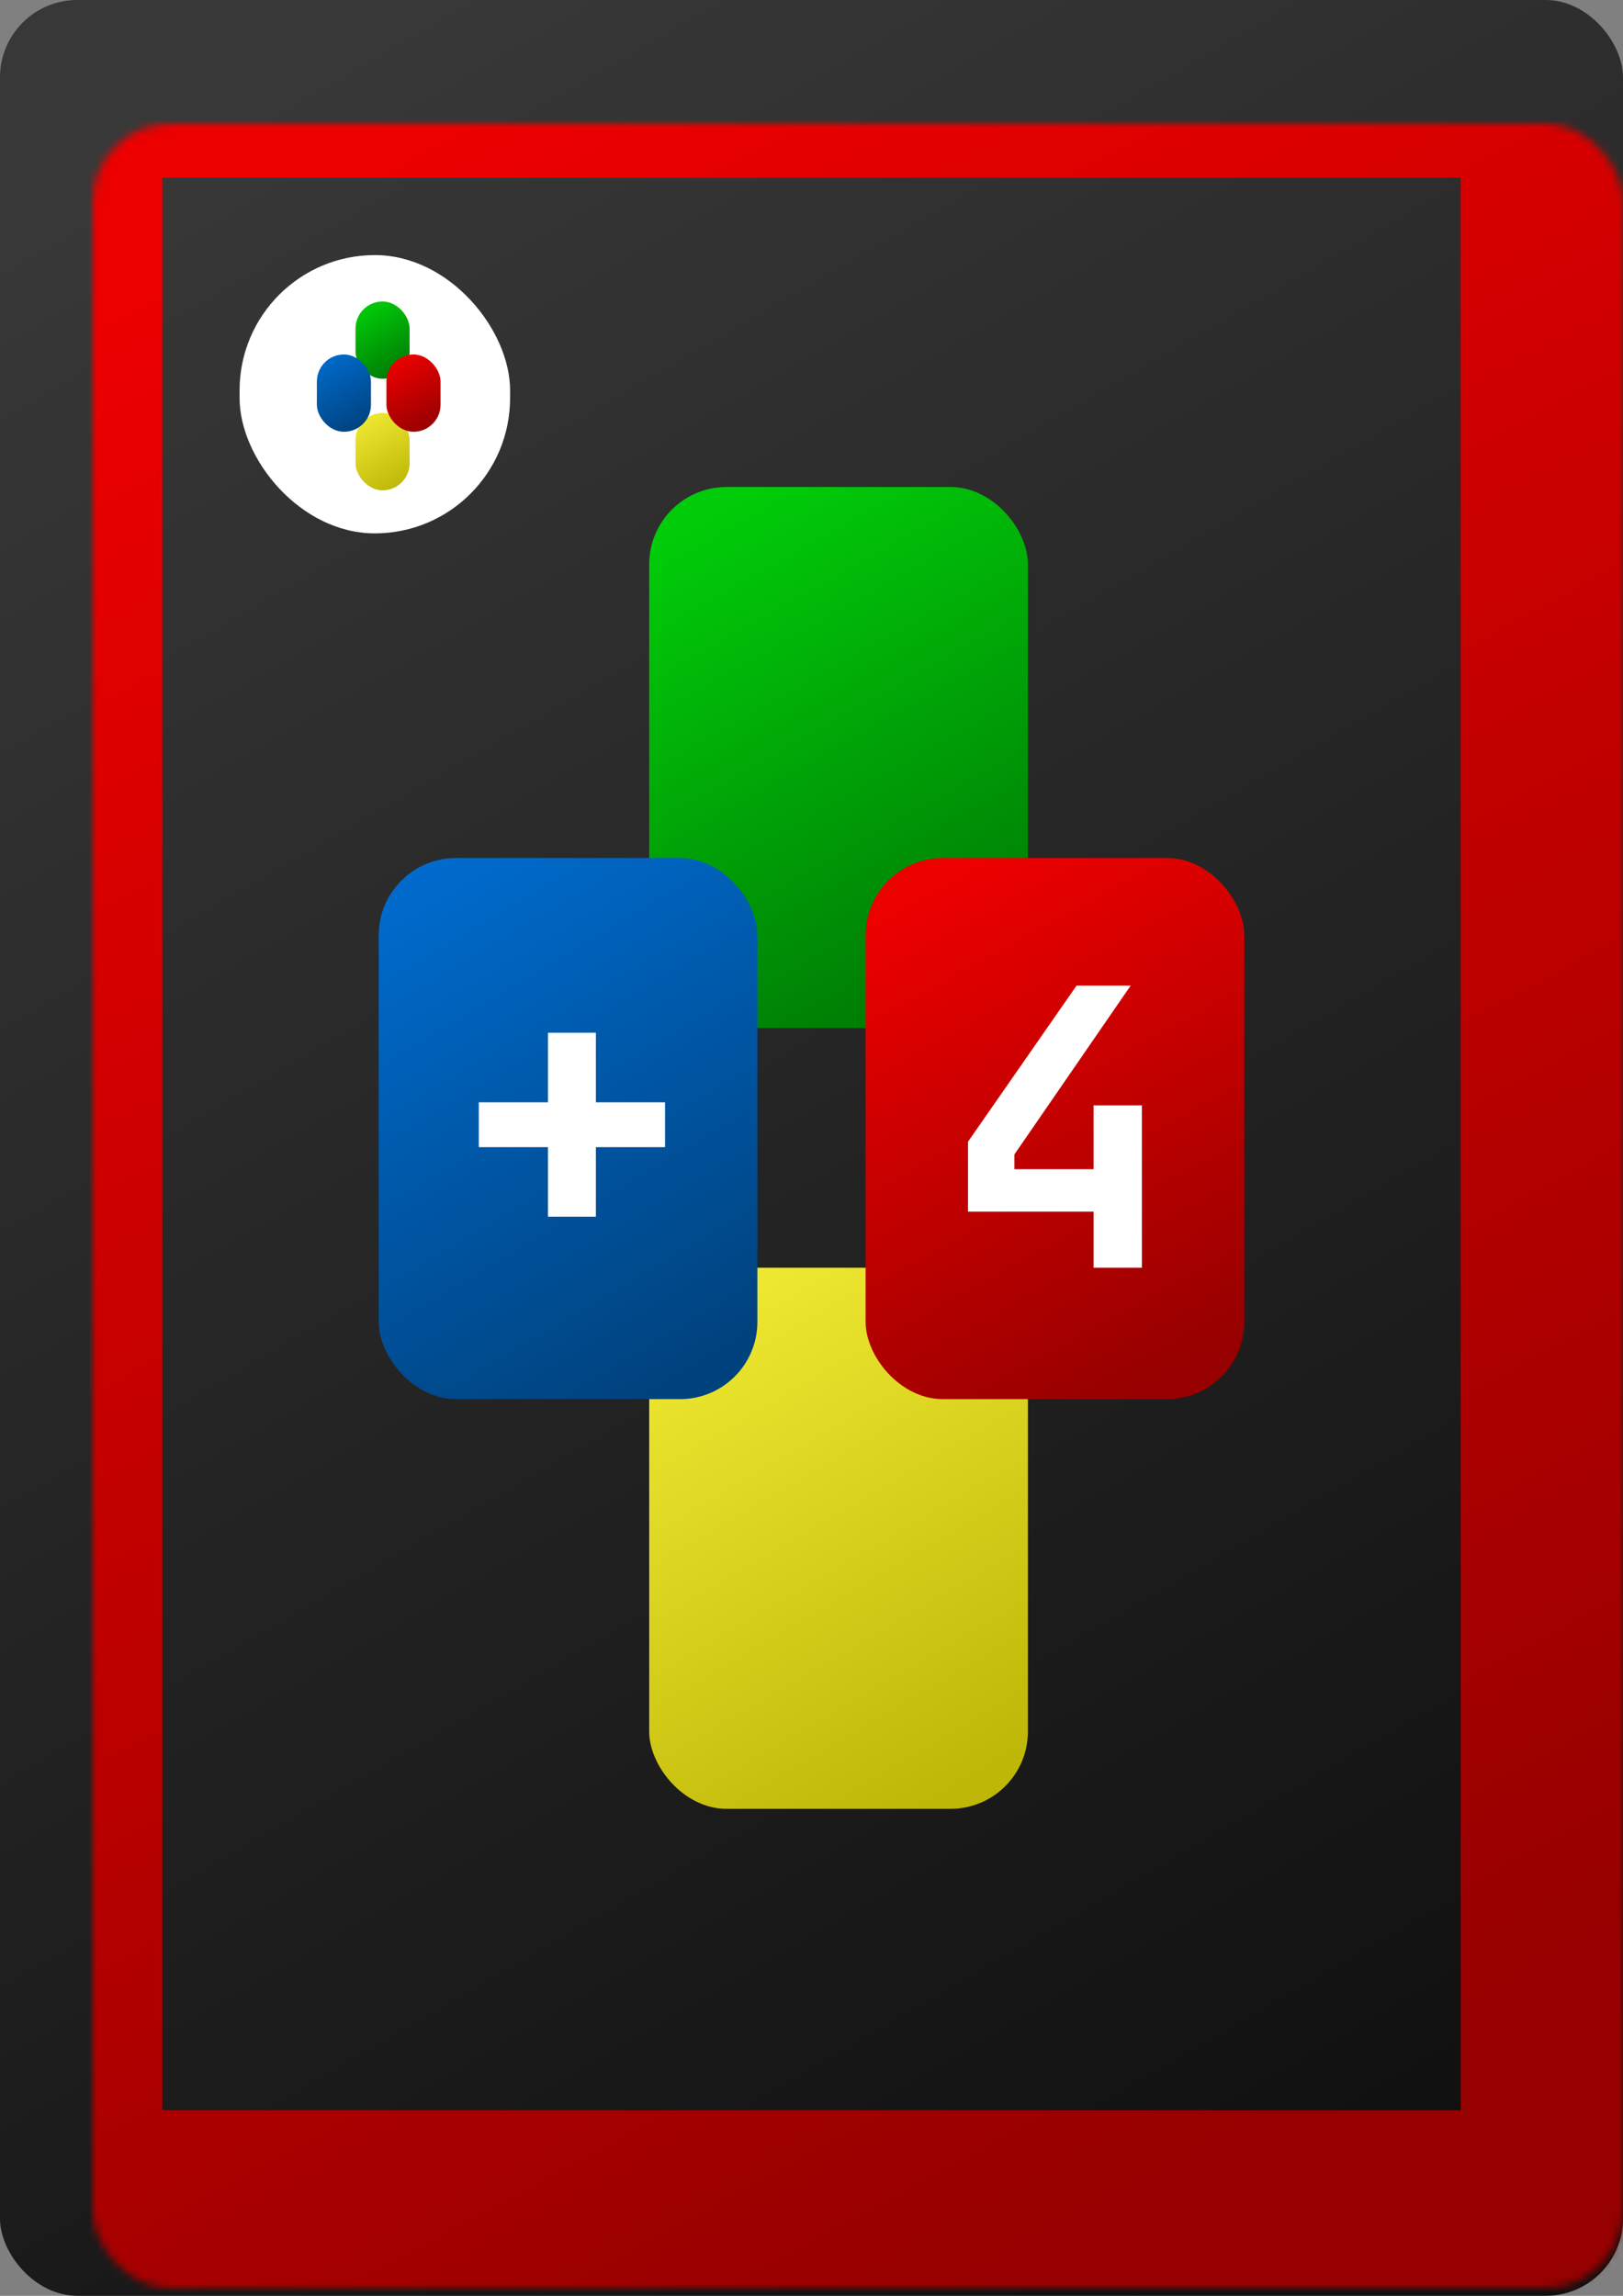 <svg width="210" height="297" viewBox="0 0 210 297" fill="none" xmlns="http://www.w3.org/2000/svg">
<rect x="0" y="0" width="210" height="297" fill="#808080" stroke="none"/>
<rect width="210" height="297" rx="10" fill="url(#paint0_linear_124_9303)"/>
<mask id="path-2-inside-1_124_9303" fill="white">
<rect x="6" y="8" width="198" height="280" rx="10"/>
</mask>
<rect x="6" y="8" width="198" height="280" rx="10" stroke="url(#paint1_linear_124_9303)" stroke-width="30" mask="url(#path-2-inside-1_124_9303)"/>
<rect x="31" y="33" width="35" height="36" rx="17.5" fill="white"/>
<rect x="46" y="39" width="7" height="10" rx="3.5" fill="url(#paint2_linear_124_9303)"/>
<rect x="46" y="53.428" width="7" height="10" rx="3.5" fill="url(#paint3_linear_124_9303)"/>
<rect x="50" y="45.857" width="7" height="10" rx="3.5" fill="url(#paint4_linear_124_9303)"/>
<rect x="41" y="45.857" width="7" height="10" rx="3.5" fill="url(#paint5_linear_124_9303)"/>
<rect x="84" y="63" width="49" height="70" rx="10" fill="url(#paint6_linear_124_9303)"/>
<rect x="84" y="164" width="49" height="70" rx="10" fill="url(#paint7_linear_124_9303)"/>
<rect x="112" y="111" width="49" height="70" rx="10" fill="url(#paint8_linear_124_9303)"/>
<path d="M141.5 164V156.75H125.25V147.7L139.3 127.5H146.3L131.25 149.35V151.25H141.5V143H147.75V164H141.5Z" fill="white"/>
<rect x="49" y="111" width="49" height="70" rx="10" fill="url(#paint9_linear_124_9303)"/>
<path d="M70.9 157.4V148.4H61.95V142.6H70.9V133.6H77.1V142.6H86.05V148.4H77.1V157.4H70.9Z" fill="white"/>
<defs>
<linearGradient id="paint0_linear_124_9303" x1="27.5" y1="15.5" x2="181.5" y2="281" gradientUnits="userSpaceOnUse">
<stop stop-color="#383838"/>
<stop offset="1" stop-color="#101010"/>
</linearGradient>
<linearGradient id="paint1_linear_124_9303" x1="32.562" y1="30.433" x2="166.265" y2="276.698" gradientUnits="userSpaceOnUse">
<stop stop-color="#EC0000"/>
<stop offset="1" stop-color="#960000"/>
</linearGradient>
<linearGradient id="paint2_linear_124_9303" x1="47.017" y1="39.623" x2="51.857" y2="48.184" gradientUnits="userSpaceOnUse">
<stop stop-color="#01CC09"/>
<stop offset="1" stop-color="#007B05"/>
</linearGradient>
<linearGradient id="paint3_linear_124_9303" x1="46.917" y1="53.95" x2="52.128" y2="62.844" gradientUnits="userSpaceOnUse">
<stop stop-color="#F0E933"/>
<stop offset="1" stop-color="#BEB707"/>
</linearGradient>
<linearGradient id="paint4_linear_124_9303" x1="50.939" y1="46.658" x2="55.74" y2="55.413" gradientUnits="userSpaceOnUse">
<stop stop-color="#EC0000"/>
<stop offset="1" stop-color="#960000"/>
</linearGradient>
<linearGradient id="paint5_linear_124_9303" x1="41.65" y1="46.261" x2="46.962" y2="55.171" gradientUnits="userSpaceOnUse">
<stop stop-color="#006BCD"/>
<stop offset="1" stop-color="#00427E"/>
</linearGradient>
<linearGradient id="paint6_linear_124_9303" x1="91.117" y1="67.36" x2="124.997" y2="127.289" gradientUnits="userSpaceOnUse">
<stop stop-color="#01CC09"/>
<stop offset="1" stop-color="#007B05"/>
</linearGradient>
<linearGradient id="paint7_linear_124_9303" x1="90.417" y1="167.653" x2="126.893" y2="229.911" gradientUnits="userSpaceOnUse">
<stop stop-color="#F0E933"/>
<stop offset="1" stop-color="#BEB707"/>
</linearGradient>
<linearGradient id="paint8_linear_124_9303" x1="118.573" y1="116.608" x2="152.183" y2="177.888" gradientUnits="userSpaceOnUse">
<stop stop-color="#EC0000"/>
<stop offset="1" stop-color="#960000"/>
</linearGradient>
<linearGradient id="paint9_linear_124_9303" x1="53.55" y1="113.828" x2="90.732" y2="176.195" gradientUnits="userSpaceOnUse">
<stop stop-color="#006BCD"/>
<stop offset="1" stop-color="#00427E"/>
</linearGradient>
</defs>
</svg>
